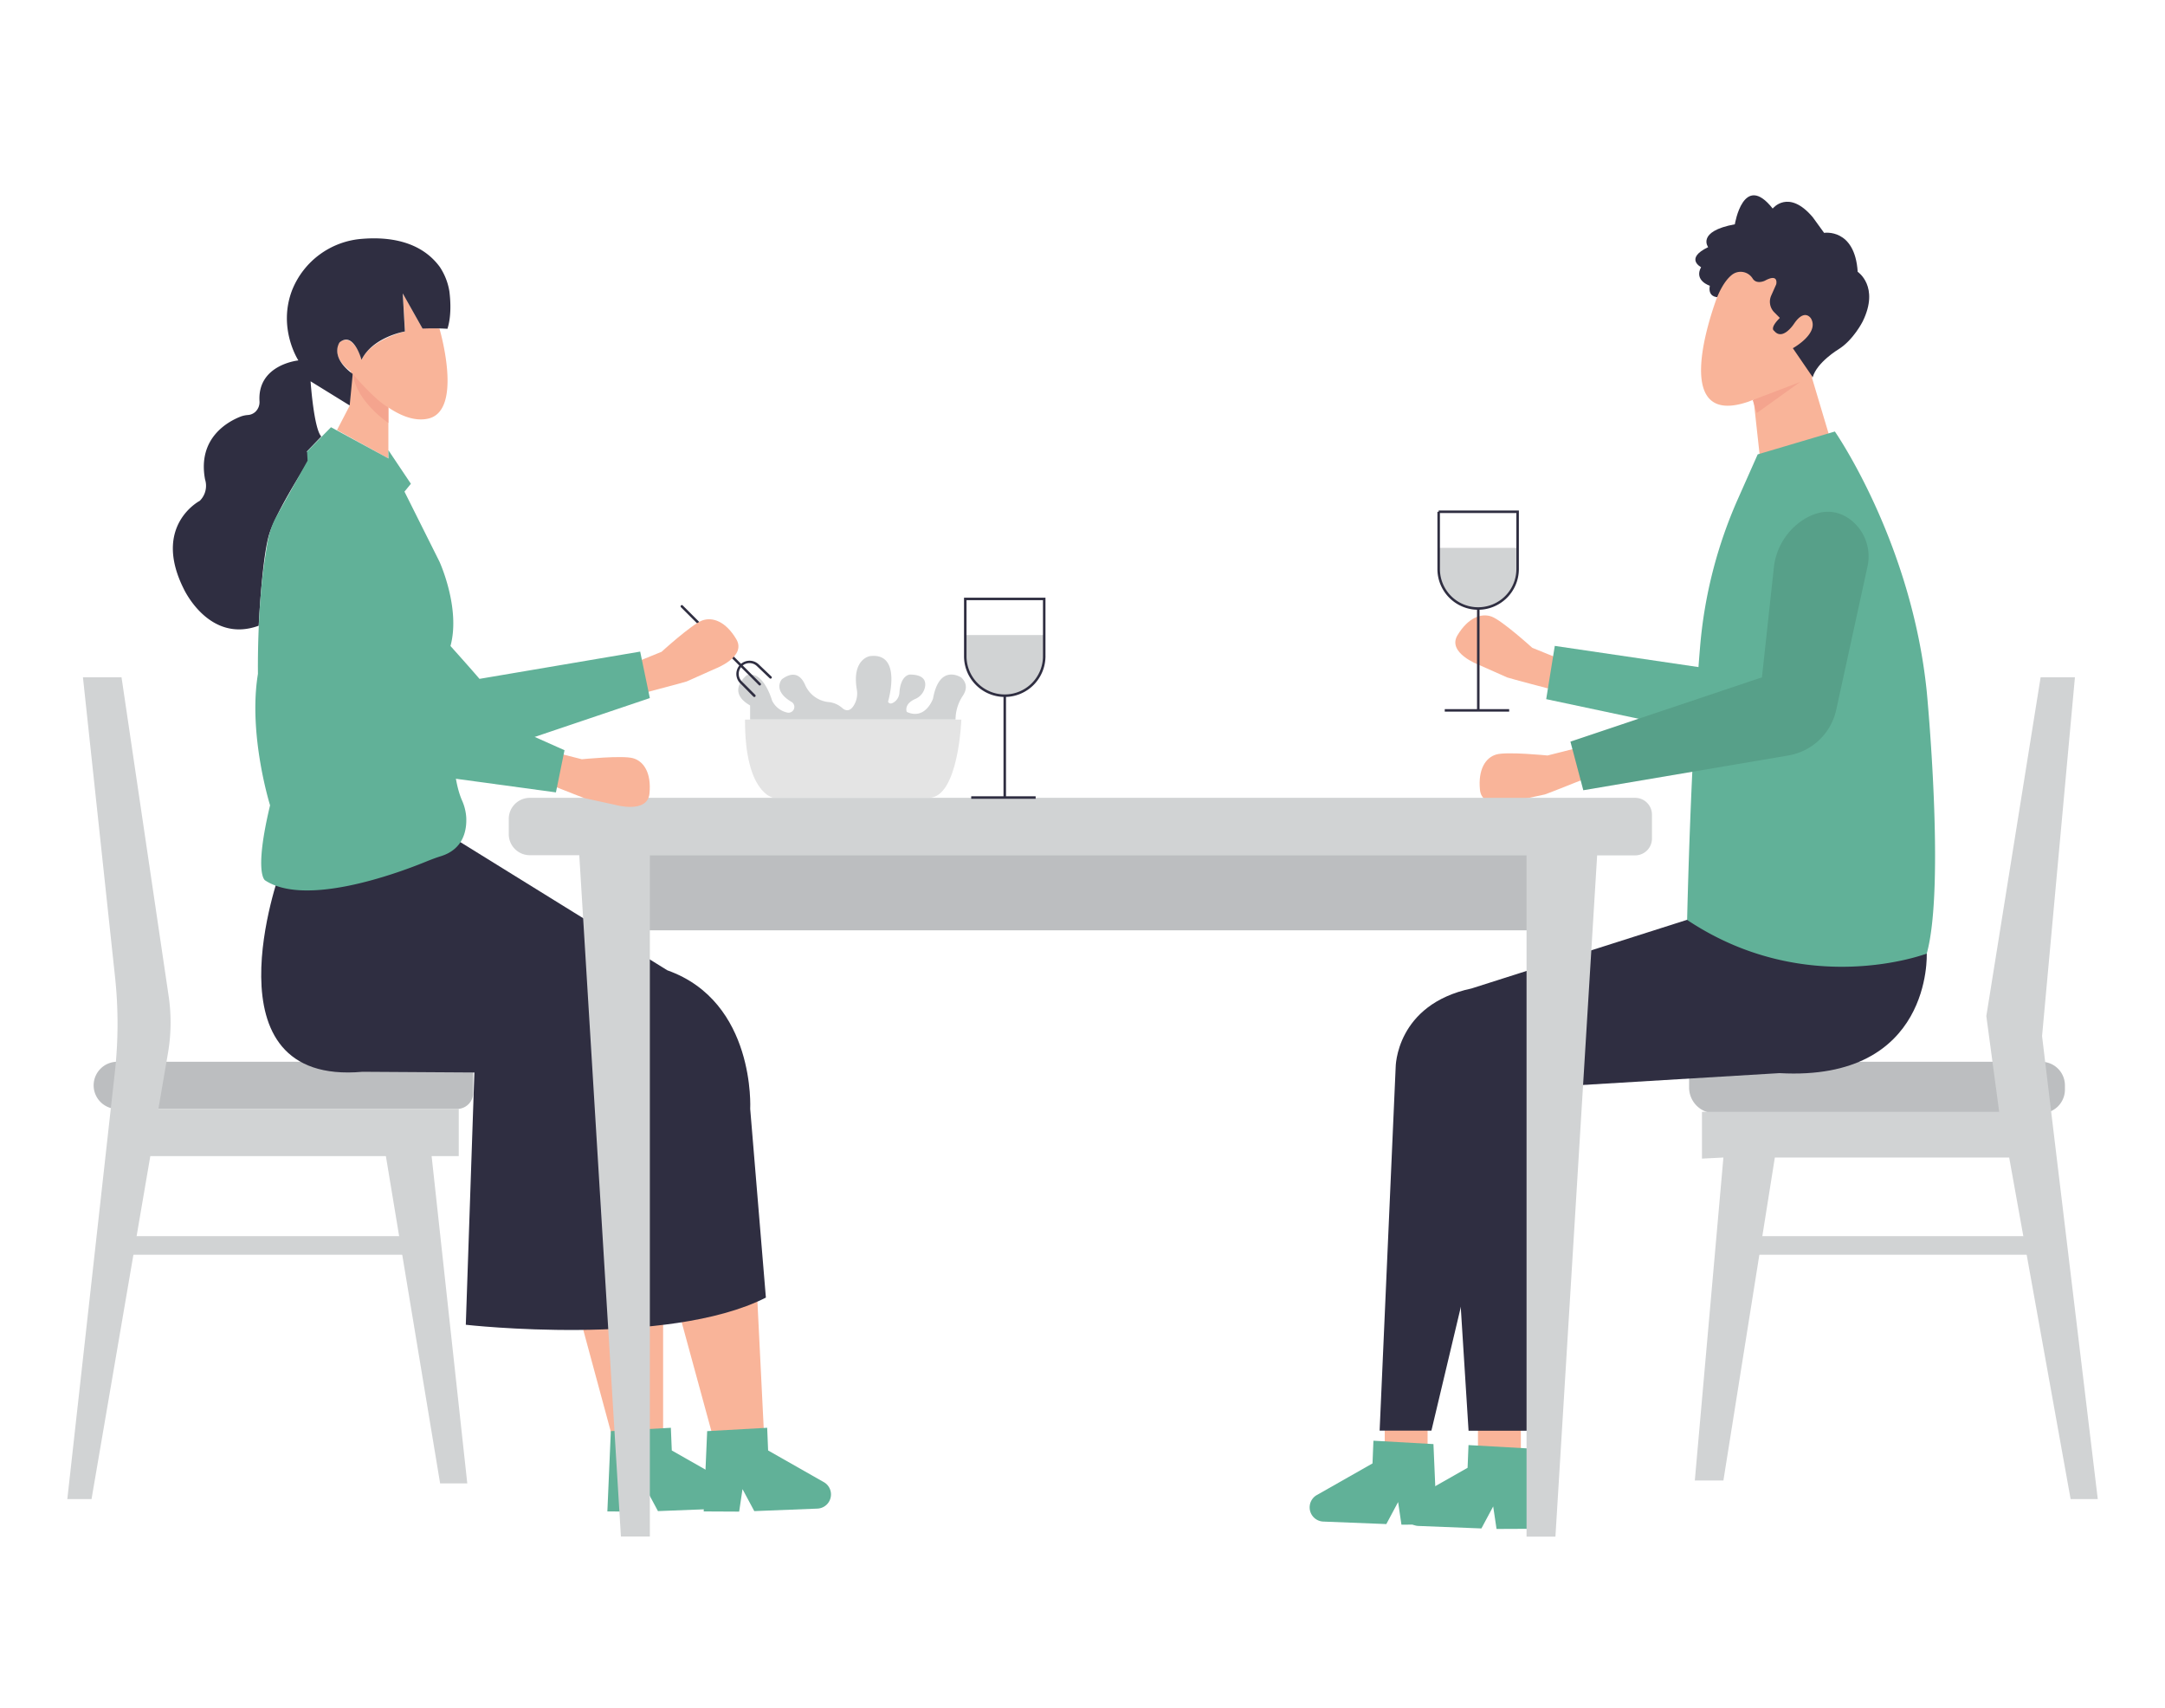  <!DOCTYPE svg PUBLIC "-//W3C//DTD SVG 1.1//EN" "http://www.w3.org/Graphics/SVG/1.1/DTD/svg11.dtd">
<svg id="b90120ca-d8ee-4cab-ac51-9e5380140bd5" data-name="Layer 1" xmlns="http://www.w3.org/2000/svg" width="865.76" height="682.89" viewBox="0 0 865.76 682.89">
<defs>
<style xmlns="http://www.w3.org/1999/xhtml">*, ::after, ::before { box-sizing: border-box; }
img, svg { vertical-align: middle; }
</style>
<style xmlns="http://www.w3.org/1999/xhtml">*, body, html { -webkit-font-smoothing: antialiased; }
img, svg { max-width: 100%; }
</style>
</defs>
<polygon points="155.31 160.6 155.31 183.32 134.76 171.96 139.88 162.1 140.31 148.53 152.31 149.68 155.31 160.6" fill="#f9b499"/>
<polygon points="231.45 525.11 248.31 587.39 265.17 587.39 265.17 521.68 231.45 525.11" fill="#f9b499"/>
<polygon points="272.02 526.55 302.88 520.26 306.31 589.41 289.17 589.41 272.02 526.55" fill="#f9b499"/>
<path d="M46.88,424.53H189.24a0,0,0,0,1,0,0v12.39a6.47,6.47,0,0,1-6.47,6.47H46.88A9.43,9.43,0,0,1,37.45,434v0A9.43,9.43,0,0,1,46.88,424.53Z" fill="#bcbec0"/>
<path d="M675.45,424.53H816.31a9.43,9.43,0,0,1,9.43,9.43v1.71a9.43,9.43,0,0,1-9.43,9.43H685.74a10.29,10.29,0,0,1-10.29-10.29V424.53A0,0,0,0,1,675.45,424.53Z" fill="#bcbec0"/>
<polygon points="700.88 156.53 704.02 185.1 732.02 175.96 724.23 149.87 700.88 156.53" fill="#f9b499"/>
<path d="M140.31,148.53s16.57,22,30.86,18.86,4.57-36,4.57-36a19.31,19.31,0,0,0-6.72,0l-7.92-14.07.85,15.21s-13.71,3.22-17.35,11.36c0,0-1.67-6.81-5.57-7.89a3.4,3.4,0,0,0-4.15,2.76C134.46,141.05,135,144.71,140.31,148.53Z" fill="#f9b499"/>
<path d="M103.45,250.18c-19.93,7.28-30-14.79-30-14.79-12.64-25.28,6.43-35.14,6.43-35.14A8.48,8.48,0,0,0,82,191.68c-3.13-16.72,9.45-23.27,14.27-25.14a10.63,10.63,0,0,1,2.91-.61,4.87,4.87,0,0,0,3-1.33,5.38,5.38,0,0,0,1.59-4.24c-.83-14.64,15.55-16.25,15.55-16.25s-8.43-12.88-2.45-28.24a32.75,32.75,0,0,1,28-20.38c10.1-.82,23.21.61,31,11.24a24.73,24.73,0,0,1,3.84,9.81c.5,4,.79,10-.78,14.92a90.49,90.49,0,0,0-9.95-.07l-7.92-14.07.85,15.21s-12.85,2.15-17.35,11.36c0,0-3.12-11.64-8.74-7,0,0-4.27,5.62,5.23,12.63l-1.21,12.59-15.64-9.65s1.28,18.86,4.28,22.07l-5.78,6,1.89,1.93s-14.32,21.86-17.11,31.72S103.45,250.18,103.45,250.18Z" fill="#2f2e41" data-secondary="true"/>
<rect x="49.74" y="494.25" width="118.86" height="7.43" fill="#d1d3d4"/>
<rect x="694.06" y="494.25" width="118.86" height="7.43" fill="#d1d3d4"/>
<path d="M172.6,462.25h10.85V443.39H63.34l3.83-22.34a72.3,72.3,0,0,0,.27-22.79L48.6,270.82H33.17L46,390.6a175.66,175.66,0,0,1-.08,38.15l-19,170.64H36.6L60.11,462.25h94.2L176,593.11h10.86Z" fill="#d1d3d4"/>
<polygon points="689.17 462.82 677.74 591.96 689.17 591.96 709.74 462.82 803.45 462.82 828.02 599.39 838.88 599.39 816.6 414.25 829.74 270.82 816.02 270.82 794.31 406.25 799.45 444.53 680.6 444.53 680.6 463.25 689.17 462.82" fill="#d1d3d4"/>
<path d="M112,348.53s-31.11,85.72,33,80l44.7.28-3.43,100.87s80.57,9.14,120-10.86L300,443.39s2.29-42.86-33.14-55.43l-86.74-53.71Z" fill="#2f2e41" data-secondary="true"/>
<path d="M686.68,118.8s-3.8,0-2.94-4.55c0,0-6.44-2-3.5-7.43,0,0-6.69-3.43,2.83-8,0,0-4.76-6.29,10.67-9.14,0,0,3.43-21.15,15.14-6.29,0,0,6.29-8,16,3.43l4.56,6.29s12.29-2,13.43,15.57c0,0,8.86,5.85,2,19.85,0,0-3.71,7.43-9.71,11.15,0,0-8.57,5.14-10.28,11.14Z" fill="#2f2e41" data-secondary="true"/>
<path d="M686.08,120.38c-4.48,12.78-15.44,50.05,13.12,40.21l25.69-9.77-7.95-11.6s10.64-5.83,7.29-11.83c0,0-2.49-4.28-6.78,2,0,0-4.57,7.14-8,2.86,0,0-2-.86,2.29-5.14l-2.21-2.22a6,6,0,0,1-1.24-6.71l2-4.5s1.14-4.57-4.57-1.43c0,0-3.32,1.6-4.86-.9a5.65,5.65,0,0,0-8.37-1.4l-.2.17C689.5,112.47,687.29,116.92,686.08,120.38Z" fill="#f9b499"/>
<path d="M281.4,604.32l14.18.07,1.34-9,4.71,8.8,25.22-1a5.67,5.67,0,0,0,2.81-10.46l-22.5-12.79-.37-9.07-24,1.34Z" fill="#61b198" data-primary="true"/>
<path d="M242.88,604.32l14.18.07,1.34-9,4.71,8.8,25.22-1a5.67,5.67,0,0,0,2.81-10.46l-22.5-12.79-.37-9.07-24,1.34Z" fill="#61b198" data-primary="true"/>
<path d="M591.18,265.74S578.62,261,582.83,254s9.49-9,13.67-7.46S612.72,259,612.72,259l12.31,5-6,11.26s-14.51-3.8-16.35-4.41Z" fill="#f9b499"/>
<path d="M605.53,320.3s-12.9,3.68-13.71-4.51,2.25-12.9,6.55-14.13,20.47.41,20.47.41l12.9-3.27,1.84,12.64s-13.92,5.58-15.76,6.19Z" fill="#f9b499"/>
<polyline points="687.62 294.25 618.31 279.54 621.74 258.25 687.62 267.96" fill="#61b198" data-primary="true"/>
<line x1="591.15" y1="284.03" x2="591.15" y2="243.3" fill="none" stroke="#2f2e41" stroke-miterlimit="10"/>
<line x1="577.74" y1="284.03" x2="603.5" y2="284.03" fill="none" stroke="#2f2e41" stroke-miterlimit="10"/>
<polygon points="553.74 564.53 553.74 581.11 570.88 581.11 570.88 558.82 553.74 564.53" fill="#f9b499"/>
<polygon points="591.02 568.39 591.02 584.96 608.17 584.96 608.17 562.68 591.02 568.39" fill="#f9b499"/>
<path d="M574.61,609.55l-14.19.06-1.33-9.05-4.71,8.81-25.23-1a5.68,5.68,0,0,1-2.8-10.47l22.5-12.78.37-9.08,24,1.35Z" fill="#61b198" data-primary="true"/>
<path d="M612.63,611.26l-14.18.06-1.34-9-4.71,8.8-25.22-1a5.68,5.68,0,0,1-2.81-10.47l22.5-12.78.37-9.08,24,1.35Z" fill="#61b198" data-primary="true"/>
<polygon points="612.63 572.04 587.26 572.04 578.6 434.91 612.63 432.13 612.63 572.04" fill="#2f2e41" data-secondary="true"/>
<path d="M551.7,572l6.41-145.27s0-25.09,30.34-31.51l91.6-29.17s53.09,22.76,90.43,15.17c0,0,2.4,51.27-58.88,47.85l-106.72,6.42L572.41,572Z" fill="#2f2e41" data-secondary="true"/>
<rect x="245.67" y="338.84" width="376.07" height="33.13" fill="#bcbec0"/>
<path d="M653.88,319h-442a8.42,8.42,0,0,0-8.43,8.43v6.09a8.42,8.42,0,0,0,8.43,8.42h19.77l16.65,272.4h11.57V342H610.45v272.4H622L638.68,342h15.2a6.71,6.71,0,0,0,6.72-6.71v-9.51A6.72,6.72,0,0,0,653.88,319Z" fill="#d1d3d4"/>
<path d="M702.88,181.68l30.86-9.15s30.65,44,36.75,104c0,0,7.48,77.81,0,104.73,0,0-48.06,18.4-95.83-13.45,0,0,1.4-64.5,5.2-109.35a183,183,0,0,1,15.09-58.92Z" fill="#61b198" data-primary="true"/>
<path d="M246,321.8s12.9,3.68,13.72-4.51-2.25-12.9-6.55-14.13-20.48.41-20.48.41l-12.89-3.27L218,312.94s13.92,5.58,15.77,6.19Z" fill="#f9b499"/>
<polygon points="182.36 311.38 222.31 316.82 225.74 299.96 209.74 292.82 176.03 292.82 178.6 310.25 182.36 311.38" fill="#61b198" data-primary="true"/>
<path d="M575.31,219.05h31.57a0,0,0,0,1,0,0v8.47A15.79,15.79,0,0,1,591.1,243.3h0a15.79,15.79,0,0,1-15.79-15.79v-8.47A0,0,0,0,1,575.31,219.05Z" fill="#d1d3d4"/>
<path d="M575.31,204.62h31.57a0,0,0,0,1,0,0v22.9A15.79,15.79,0,0,1,591.1,243.3h0a15.79,15.79,0,0,1-15.79-15.79v-22.9a0,0,0,0,1,0,0Z" fill="none" stroke="#2f2e41" stroke-miterlimit="10"/>
<line x1="401.79" y1="318.88" x2="401.79" y2="278.15" fill="none" stroke="#2f2e41" stroke-miterlimit="10"/>
<line x1="388.38" y1="318.88" x2="414.14" y2="318.88" fill="none" stroke="#2f2e41" stroke-miterlimit="10"/>
<path d="M386,253.9h31.57a0,0,0,0,1,0,0v8.47a15.79,15.79,0,0,1-15.79,15.79h0A15.79,15.79,0,0,1,386,262.37V253.9A0,0,0,0,1,386,253.9Z" fill="#d1d3d4"/>
<path d="M386,239.47h31.57a0,0,0,0,1,0,0v22.9a15.79,15.79,0,0,1-15.79,15.79h0A15.79,15.79,0,0,1,386,262.37v-22.9A0,0,0,0,1,386,239.47Z" fill="none" stroke="#2f2e41" stroke-miterlimit="10"/>
<path d="M382.11,287.71h0a17.2,17.2,0,0,1,2.93-9.55c1.32-2,2.07-4.67-.6-7.24,0,0-8.76-5.93-11.33,8.4,0,0-3,8.75-10.5,5.32,0,0-1.35-3.09,3.42-5.19a6.57,6.57,0,0,0,3.94-5.22c.24-2.24-.83-4.49-6.08-4.52,0,0-3.69,0-4.22,7.2a5,5,0,0,1-1.8,3.59c-1,.77-2.11,1.26-2.76.07,0,0,6-19.93-7.29-18.22,0,0-7.25,1.15-5.19,13.34a9,9,0,0,1-1.11,6.21c-1,1.73-2.61,3-4.67,1.22a9.6,9.6,0,0,0-5.46-2.41h-.09a11.51,11.51,0,0,1-9.37-6.94c-1.29-2.91-4-6.09-9.25-2.19,0,0-4.07,4.5,4.07,9.21l0,0a2.33,2.33,0,0,1-2,4.1,8.85,8.85,0,0,1-6-4.76s-3.43-12.25-10.07-10.19c0,0-8.57,6.48,1.28,12.12v5.64Z" fill="#d1d3d4"/>
<path d="M297.92,287.71h86.52s-1.12,31.27-13,31.27H309.25S297.81,317.2,297.92,287.71Z" fill="#e4e4e4"/>
<path d="M303.81,274.08a.47.47,0,0,1-.35-.15l-31.15-31.14a.51.51,0,0,1,0-.71.5.5,0,0,1,.71,0l31.14,31.15a.48.48,0,0,1,0,.7A.47.47,0,0,1,303.81,274.08Z" fill="#2f2e41" data-secondary="true"/>
<path d="M301.63,278.68a.51.51,0,0,1-.36-.15L296,273.2a5.29,5.29,0,0,1,7.39-7.57l5.07,4.83a.5.5,0,1,1-.69.72l-5.07-4.83a4.29,4.29,0,0,0-6,6.15l5.32,5.32a.5.5,0,0,1,0,.71A.49.49,0,0,1,301.63,278.68Z" fill="#2f2e41" data-secondary="true"/>
<path d="M286.08,267.34s12.56-4.72,8.35-11.79-9.49-9-13.67-7.45-16.21,12.51-16.21,12.51l-12.32,5,6,11.26s14.51-3.8,16.36-4.4Z" fill="#f9b499"/>
<path d="M155.31,180l9,13.43-2.57,3.14,14,28s8.53,18.58,4.4,33.72c0,0,8.46,9.43,11.6,13.14L256,260.53l3.86,18.58-59.64,20.13c-3.5,1.18-6.93,2.56-10.34,4-2.62,1.09-6.48,1.91-8.45-1.39,0,0,0,10.44,3.3,18.13a19.74,19.74,0,0,1,1.72,6.87c.23,5.08-1.07,12.7-10.2,15.5-2.1.65-4.15,1.45-6.19,2.28-12.28,5-48.1,17.92-64.06,7.36,0,0-4.57-2.57,2-30,0,0-8.85-28.28-4.85-52.57,0,0-.43-25.72,2.87-46.59,1-6.39,1.48-10.83,4.62-16.49L123,184.18l-.21-3.65,9.57-9.71,23,12.5Z" fill="#61b198" data-primary="true"/>
<path d="M746.77,226.61,734.29,283.8a23.65,23.65,0,0,1-19.14,18.26l-82,13.9L628,296.53l76.58-25.71,4.74-43.65a26.09,26.09,0,0,1,12.54-19.82c5.08-2.95,11.31-4.29,17.61.06A18.49,18.49,0,0,1,746.77,226.61Z" fill="#61b198" data-primary="true"/>
<path d="M746.77,226.61,734.29,283.8a23.65,23.65,0,0,1-19.14,18.26l-82,13.9L628,296.53l76.58-25.71,4.74-43.65a26.09,26.09,0,0,1,12.54-19.82c5.08-2.95,11.31-4.29,17.61.06A18.49,18.49,0,0,1,746.77,226.61Z" opacity="0.1"/>
<path d="M155.31,162.93v6.19s-12.76-8.45-14.22-19.6C141.09,149.52,149.65,159.8,155.31,162.93Z" fill="#f4a48e"/>
<polygon points="702.56 165.12 700.88 159.95 719.81 152.75 702.56 165.12" fill="#f4a48e"/>
</svg>
